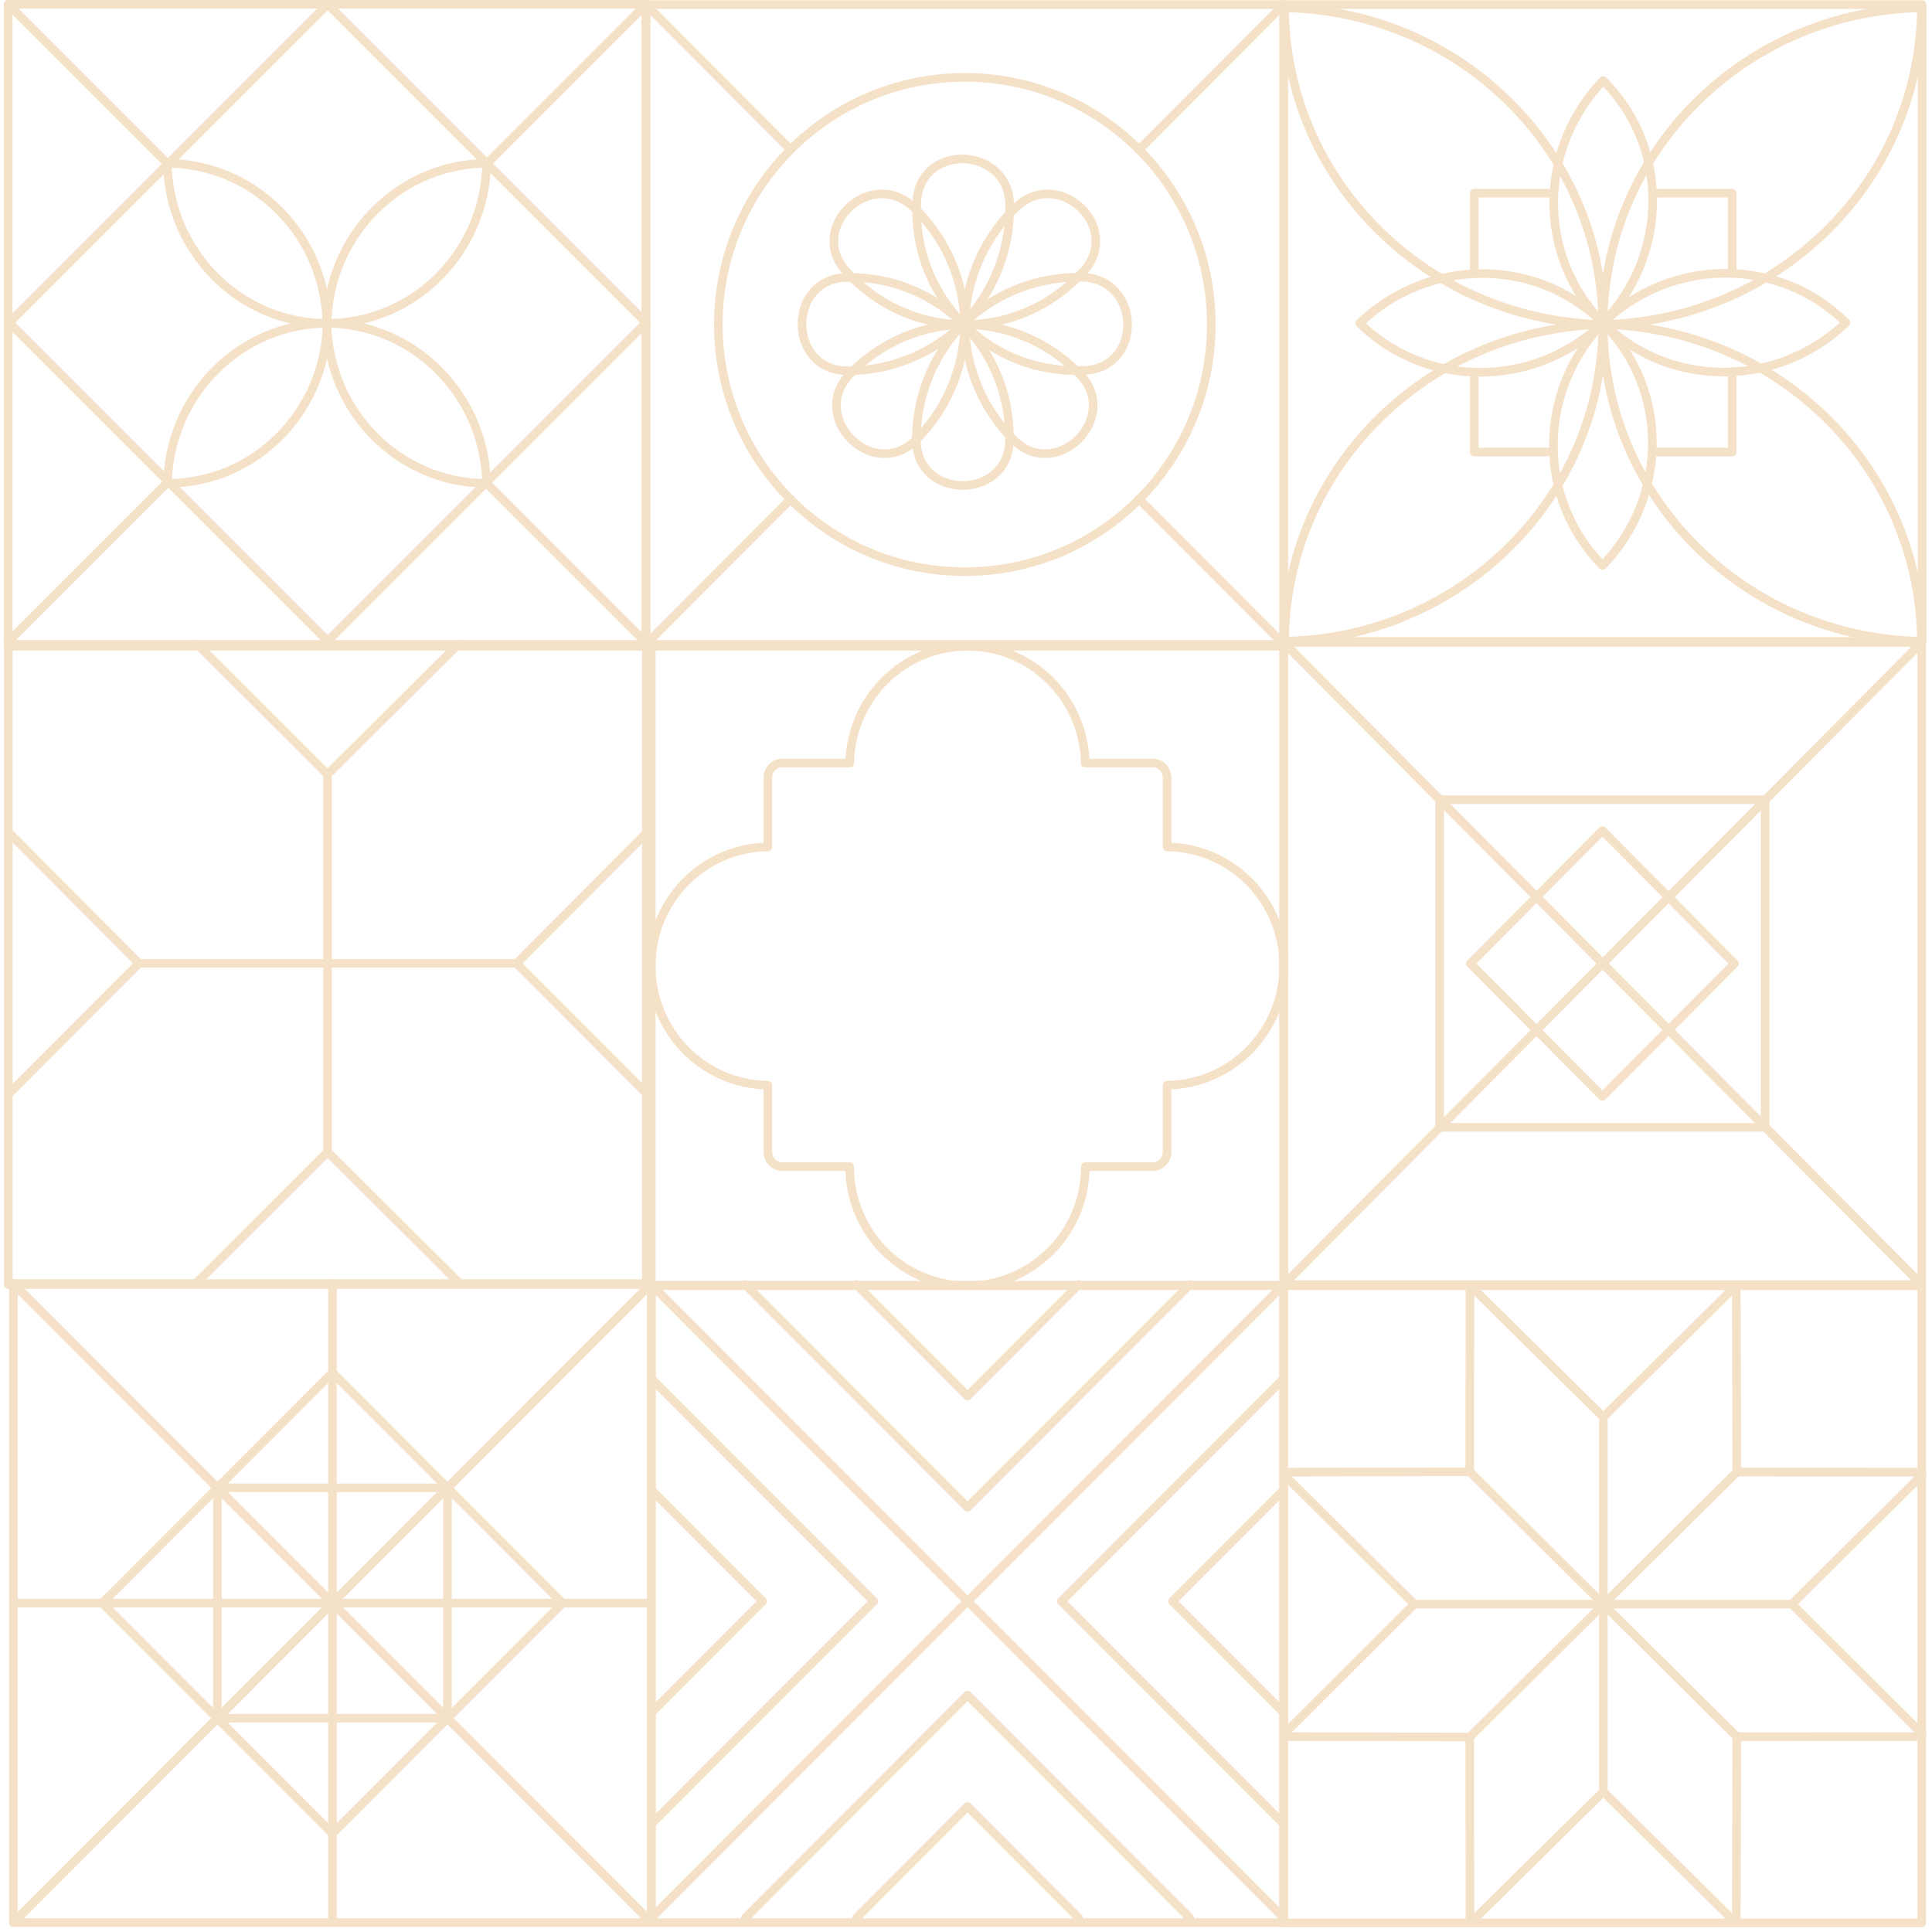 <svg width="326" height="326" viewBox="0 0 326 326" fill="none" xmlns="http://www.w3.org/2000/svg">
<g clip-path="url(#clip0_46_1799)">
<path d="M55.24 162.563H87.167L109.143 140.486" stroke="#F5E1C8" stroke-width="1.451" stroke-linecap="round" stroke-linejoin="round"/>
<path d="M87.167 162.563L109.143 184.568" stroke="#F5E1C8" stroke-width="1.451" stroke-linecap="round" stroke-linejoin="round"/>
<path d="M55.385 162.563H23.459L1.483 140.486" stroke="#F5E1C8" stroke-width="1.451" stroke-linecap="round" stroke-linejoin="round"/>
<path d="M23.459 162.563L1.483 184.568" stroke="#F5E1C8" stroke-width="1.451" stroke-linecap="round" stroke-linejoin="round"/>
<path d="M55.27 162.447V194.374L77.347 216.35" stroke="#F5E1C8" stroke-width="1.451" stroke-linecap="round" stroke-linejoin="round"/>
<path d="M55.269 194.388L33.279 216.35" stroke="#F5E1C8" stroke-width="1.451" stroke-linecap="round" stroke-linejoin="round"/>
<path d="M55.27 162.607V130.666L77.347 108.704" stroke="#F5E1C8" stroke-width="1.451" stroke-linecap="round" stroke-linejoin="round"/>
<path d="M55.269 130.666L33.279 108.704" stroke="#F5E1C8" stroke-width="1.451" stroke-linecap="round" stroke-linejoin="round"/>
<path d="M109.07 108.733H1.411V216.756H109.07V108.733Z" stroke="#F5E1C8" stroke-width="1.451" stroke-linecap="round" stroke-linejoin="round"/>
<path d="M2.266 216.582L109.926 324.401" stroke="#F5E1C8" stroke-width="1.451" stroke-linecap="round" stroke-linejoin="round"/>
<path d="M2.266 216.582L109.926 324.401" stroke="#F5E1C8" stroke-width="1.451" stroke-linecap="round" stroke-linejoin="round"/>
<path d="M109.926 216.582L2.266 324.401" stroke="#F5E1C8" stroke-width="1.451" stroke-linecap="round" stroke-linejoin="round"/>
<path d="M109.926 216.582L2.266 324.401" stroke="#F5E1C8" stroke-width="1.451" stroke-linecap="round" stroke-linejoin="round"/>
<path d="M75.505 251.047H36.673V289.936H75.505V251.047Z" stroke="#F5E1C8" stroke-width="1.451" stroke-linecap="round" stroke-linejoin="round"/>
<path d="M94.927 270.499L56.096 231.609L17.265 270.499L56.096 309.388L94.927 270.499Z" stroke="#F5E1C8" stroke-width="1.451" stroke-linecap="round" stroke-linejoin="round"/>
<path d="M56.096 216.582V324.401" stroke="#F5E1C8" stroke-width="1.451" stroke-linecap="round" stroke-linejoin="round"/>
<path d="M2.266 270.499H109.926" stroke="#F5E1C8" stroke-width="1.451" stroke-linecap="round" stroke-linejoin="round"/>
<path d="M109.912 216.582H2.252V324.401H109.912V216.582Z" stroke="#F5E1C8" stroke-width="1.451" stroke-linecap="round" stroke-linejoin="round"/>
<path d="M109.027 0.725H1.381V109.052H109.027V0.725Z" stroke="#F5E1C8" stroke-width="1.451" stroke-linecap="round" stroke-linejoin="round"/>
<path d="M55.182 54.555C48.292 54.599 41.431 57.297 36.18 62.649C31.045 67.886 28.42 74.689 28.26 81.55C42.983 81.55 54.921 69.51 55.197 54.555H55.182Z" stroke="#F5E1C8" stroke-width="1.451" stroke-linecap="round" stroke-linejoin="round"/>
<path d="M82.105 27.56C75.215 27.604 68.353 30.302 63.102 35.654C57.967 40.891 55.342 47.694 55.182 54.555C69.906 54.555 81.844 42.516 82.119 27.56H82.105Z" stroke="#F5E1C8" stroke-width="1.451" stroke-linecap="round" stroke-linejoin="round"/>
<path d="M55.182 54.555C62.058 54.599 68.934 57.297 74.185 62.649C79.32 67.886 81.945 74.689 82.105 81.55C67.382 81.55 55.444 69.51 55.168 54.555H55.182Z" stroke="#F5E1C8" stroke-width="1.451" stroke-linecap="round" stroke-linejoin="round"/>
<path d="M28.246 27.56C35.121 27.604 41.997 30.302 47.248 35.654C52.383 40.891 55.008 47.694 55.168 54.555C40.445 54.555 28.507 42.516 28.231 27.56H28.246Z" stroke="#F5E1C8" stroke-width="1.451" stroke-linecap="round" stroke-linejoin="round"/>
<path d="M55.292 0.719L1.566 54.445L55.292 108.171L109.018 54.445L55.292 0.719Z" stroke="#F5E1C8" stroke-width="1.451" stroke-linecap="round" stroke-linejoin="round"/>
<path d="M1.381 0.725L28.231 27.575" stroke="#F5E1C8" stroke-width="1.451" stroke-linecap="round" stroke-linejoin="round"/>
<path d="M82.105 81.535L108.954 108.385" stroke="#F5E1C8" stroke-width="1.451" stroke-linecap="round" stroke-linejoin="round"/>
<path d="M1.338 108.342L28.188 81.492" stroke="#F5E1C8" stroke-width="1.451" stroke-linecap="round" stroke-linejoin="round"/>
<path d="M82.148 27.619L108.998 0.769" stroke="#F5E1C8" stroke-width="1.451" stroke-linecap="round" stroke-linejoin="round"/>
<path d="M216.614 323.618L163.263 270.165L109.912 323.618" stroke="#F5E1C8" stroke-width="1.451" stroke-linecap="round" stroke-linejoin="round"/>
<path d="M216.614 216.77L163.263 270.223L109.912 216.77" stroke="#F5E1C8" stroke-width="1.451" stroke-linecap="round" stroke-linejoin="round"/>
<path d="M200.774 216.77L163.263 254.34L125.766 216.77" stroke="#F5E1C8" stroke-width="1.451" stroke-linecap="round" stroke-linejoin="round"/>
<path d="M182.018 216.77L163.263 235.555L144.507 216.77" stroke="#F5E1C8" stroke-width="1.451" stroke-linecap="round" stroke-linejoin="round"/>
<path d="M125.766 323.618L163.263 286.034L200.774 323.618" stroke="#F5E1C8" stroke-width="1.451" stroke-linecap="round" stroke-linejoin="round"/>
<path d="M144.507 323.618L163.263 304.819L182.018 323.618" stroke="#F5E1C8" stroke-width="1.451" stroke-linecap="round" stroke-linejoin="round"/>
<path d="M109.926 232.625L147.437 270.194L109.926 307.763" stroke="#F5E1C8" stroke-width="1.451" stroke-linecap="round" stroke-linejoin="round"/>
<path d="M109.926 251.409L128.682 270.194L109.926 288.979" stroke="#F5E1C8" stroke-width="1.451" stroke-linecap="round" stroke-linejoin="round"/>
<path d="M216.6 307.763L179.089 270.194L216.6 232.625" stroke="#F5E1C8" stroke-width="1.451" stroke-linecap="round" stroke-linejoin="round"/>
<path d="M216.6 288.979L197.844 270.194L216.6 251.409" stroke="#F5E1C8" stroke-width="1.451" stroke-linecap="round" stroke-linejoin="round"/>
<path d="M216.6 216.857H109.897V324.401H216.6V216.857Z" stroke="#F5E1C8" stroke-width="1.451" stroke-linecap="round" stroke-linejoin="round"/>
<path d="M216.614 0.769H108.954V108.733H216.614V0.769Z" stroke="#F5E1C8" stroke-width="1.451" stroke-linecap="round" stroke-linejoin="round"/>
<path d="M162.523 54.642C157.562 49.739 150.716 46.737 143.129 46.809C143.057 46.809 142.984 46.809 142.912 46.809C132.729 46.998 132.83 62.548 143.013 62.562C150.005 62.562 157.055 59.922 162.523 54.628V54.642Z" stroke="#F5E1C8" stroke-width="1.451" stroke-linecap="round" stroke-linejoin="round"/>
<path d="M182.99 62.504C192.999 62.011 192.549 46.969 182.526 46.78C182.265 46.78 181.989 46.78 181.714 46.78C174.302 46.853 167.542 49.841 162.523 54.657C168.122 60.256 175.593 62.867 182.99 62.504Z" stroke="#F5E1C8" stroke-width="1.451" stroke-linecap="round" stroke-linejoin="round"/>
<path d="M162.523 54.642C167.412 59.618 170.4 66.479 170.327 74.094C170.327 74.167 170.327 74.239 170.327 74.312C170.139 84.524 154.632 84.422 154.618 74.21C154.618 67.189 157.243 60.125 162.523 54.642Z" stroke="#F5E1C8" stroke-width="1.451" stroke-linecap="round" stroke-linejoin="round"/>
<path d="M154.69 34.117C155.183 24.079 170.182 24.543 170.371 34.581C170.371 34.857 170.371 35.118 170.371 35.393C170.298 42.835 167.31 49.609 162.523 54.642C156.939 49.029 154.328 41.544 154.69 34.117Z" stroke="#F5E1C8" stroke-width="1.451" stroke-linecap="round" stroke-linejoin="round"/>
<path d="M162.799 54.758C155.836 54.802 148.888 57.543 143.564 62.968C143.506 63.026 143.463 63.07 143.405 63.128C136.341 70.482 147.379 81.405 154.589 74.196C159.549 69.235 162.668 62.374 162.799 54.758Z" stroke="#F5E1C8" stroke-width="1.451" stroke-linecap="round" stroke-linejoin="round"/>
<path d="M182.802 45.808C189.532 38.367 178.61 28.054 171.386 35.031C171.197 35.219 170.994 35.408 170.806 35.596C165.613 40.906 162.944 47.81 162.784 54.773C170.69 54.773 177.812 51.32 182.787 45.808H182.802Z" stroke="#F5E1C8" stroke-width="1.451" stroke-linecap="round" stroke-linejoin="round"/>
<path d="M162.799 54.758C169.761 54.802 176.71 57.543 182.033 62.968C182.091 63.026 182.135 63.07 182.193 63.128C189.257 70.482 178.218 81.405 171.009 74.196C166.048 69.235 162.929 62.374 162.799 54.758Z" stroke="#F5E1C8" stroke-width="1.451" stroke-linecap="round" stroke-linejoin="round"/>
<path d="M142.796 45.808C136.065 38.367 146.988 28.054 154.212 35.031C154.4 35.219 154.603 35.408 154.792 35.596C159.985 40.906 162.654 47.81 162.813 54.773C154.908 54.773 147.786 51.32 142.81 45.808H142.796Z" stroke="#F5E1C8" stroke-width="1.451" stroke-linecap="round" stroke-linejoin="round"/>
<path d="M204.386 54.758C204.386 31.724 185.775 13.055 162.799 13.055C139.822 13.055 121.211 31.724 121.211 54.758C121.211 77.793 139.822 96.462 162.799 96.462C185.775 96.462 204.386 77.793 204.386 54.758Z" stroke="#F5E1C8" stroke-width="1.451" stroke-linecap="round" stroke-linejoin="round"/>
<path d="M216.614 0.769L192.187 25.269" stroke="#F5E1C8" stroke-width="1.451" stroke-linecap="round" stroke-linejoin="round"/>
<path d="M133.425 84.204L108.998 108.704" stroke="#F5E1C8" stroke-width="1.451" stroke-linecap="round" stroke-linejoin="round"/>
<path d="M108.998 0.769L133.425 25.269" stroke="#F5E1C8" stroke-width="1.451" stroke-linecap="round" stroke-linejoin="round"/>
<path d="M192.187 84.204L216.614 108.704" stroke="#F5E1C8" stroke-width="1.451" stroke-linecap="round" stroke-linejoin="round"/>
<path d="M216.614 109.052H109.897V216.944H216.614V109.052Z" stroke="#F5E1C8" stroke-width="1.451" stroke-linecap="round" stroke-linejoin="round"/>
<path d="M216.614 162.998C216.614 151.96 207.824 143.01 196.93 142.908V131.217C196.93 129.853 195.842 128.751 194.493 128.751H183.121C182.903 117.843 174.098 109.052 163.248 109.052C152.398 109.052 143.593 117.828 143.376 128.751H132.003C130.654 128.751 129.567 129.853 129.567 131.217V142.908C118.673 143.024 109.883 151.974 109.883 162.998C109.883 174.023 118.673 182.987 129.567 183.103V194.388C129.567 195.752 130.654 196.854 132.003 196.854H143.361C143.361 207.951 152.268 216.959 163.248 216.959C174.229 216.959 183.135 207.965 183.135 196.854H194.493C195.842 196.854 196.93 195.752 196.93 194.388V183.103C207.824 182.987 216.614 174.037 216.614 162.998Z" stroke="#F5E1C8" stroke-width="1.451" stroke-linecap="round" stroke-linejoin="round"/>
<path d="M248.106 162.592L270.386 185.018L292.667 162.592L270.386 140.152L248.106 162.592Z" stroke="#F5E1C8" stroke-width="1.451" stroke-linecap="round" stroke-linejoin="round"/>
<path d="M297.845 134.945H242.927V190.225H297.845V134.945Z" stroke="#F5E1C8" stroke-width="1.451" stroke-linecap="round" stroke-linejoin="round"/>
<path d="M324.26 108.4H216.6V216.756H324.26V108.4Z" stroke="#F5E1C8" stroke-width="1.451" stroke-linecap="round" stroke-linejoin="round"/>
<path d="M324.26 216.77L216.6 108.4" stroke="#F5E1C8" stroke-width="1.451" stroke-linecap="round" stroke-linejoin="round"/>
<path d="M324.26 216.77L216.6 108.4" stroke="#F5E1C8" stroke-width="1.451" stroke-linecap="round" stroke-linejoin="round"/>
<path d="M216.6 216.77L324.26 108.4" stroke="#F5E1C8" stroke-width="1.451" stroke-linecap="round" stroke-linejoin="round"/>
<path d="M270.589 270.673H238.648L216.672 292.591" stroke="#F5E1C8" stroke-width="1.451" stroke-linecap="round" stroke-linejoin="round"/>
<path d="M238.648 270.673L216.672 248.857" stroke="#F5E1C8" stroke-width="1.451" stroke-linecap="round" stroke-linejoin="round"/>
<path d="M270.43 270.673H302.356L324.332 292.591" stroke="#F5E1C8" stroke-width="1.451" stroke-linecap="round" stroke-linejoin="round"/>
<path d="M302.356 270.673L324.332 248.857" stroke="#F5E1C8" stroke-width="1.451" stroke-linecap="round" stroke-linejoin="round"/>
<path d="M270.546 270.789V239.109L248.468 217.307" stroke="#F5E1C8" stroke-width="1.451" stroke-linecap="round" stroke-linejoin="round"/>
<path d="M270.546 239.109L292.551 217.307" stroke="#F5E1C8" stroke-width="1.451" stroke-linecap="round" stroke-linejoin="round"/>
<path d="M270.546 270.644V302.324L248.468 324.126" stroke="#F5E1C8" stroke-width="1.451" stroke-linecap="round" stroke-linejoin="round"/>
<path d="M270.546 302.324L292.551 324.126" stroke="#F5E1C8" stroke-width="1.451" stroke-linecap="round" stroke-linejoin="round"/>
<path d="M270.589 270.745L248.004 248.334L216.861 248.407" stroke="#F5E1C8" stroke-width="1.451" stroke-linecap="round" stroke-linejoin="round"/>
<path d="M248.004 248.334L248.033 217.481" stroke="#F5E1C8" stroke-width="1.451" stroke-linecap="round" stroke-linejoin="round"/>
<path d="M270.473 270.629L293.058 293.04L292.986 323.952" stroke="#F5E1C8" stroke-width="1.451" stroke-linecap="round" stroke-linejoin="round"/>
<path d="M293.058 293.04L324.158 293.026" stroke="#F5E1C8" stroke-width="1.451" stroke-linecap="round" stroke-linejoin="round"/>
<path d="M270.473 270.803L293.058 248.392L292.986 217.481" stroke="#F5E1C8" stroke-width="1.451" stroke-linecap="round" stroke-linejoin="round"/>
<path d="M293.058 248.392L324.158 248.407" stroke="#F5E1C8" stroke-width="1.451" stroke-linecap="round" stroke-linejoin="round"/>
<path d="M270.589 270.687L248.004 293.098L216.861 293.026" stroke="#F5E1C8" stroke-width="1.451" stroke-linecap="round" stroke-linejoin="round"/>
<path d="M248.004 293.098L248.033 323.951" stroke="#F5E1C8" stroke-width="1.451" stroke-linecap="round" stroke-linejoin="round"/>
<path d="M324.26 216.959H216.6V324.459H324.26V216.959Z" stroke="#F5E1C8" stroke-width="1.451" stroke-linecap="round" stroke-linejoin="round"/>
<path d="M324.332 0.769H216.6V108.226H324.332V0.769Z" stroke="#F5E1C8" stroke-width="1.451" stroke-linecap="round" stroke-linejoin="round"/>
<path d="M270.473 54.497C275.739 59.69 283.02 62.852 291.085 62.78C298.962 62.707 306.157 59.545 311.495 54.454C300.296 43.299 282.049 43.357 270.473 54.497Z" stroke="#F5E1C8" stroke-width="1.451" stroke-linecap="round" stroke-linejoin="round"/>
<path d="M229.437 54.541C234.703 59.734 241.984 62.896 250.049 62.823C257.926 62.751 265.121 59.574 270.459 54.497C259.26 43.343 241.012 43.401 229.437 54.541Z" stroke="#F5E1C8" stroke-width="1.451" stroke-linecap="round" stroke-linejoin="round"/>
<path d="M270.473 54.497C265.266 49.246 262.089 41.979 262.176 33.928C262.249 26.066 265.425 18.901 270.517 13.577C281.7 24.746 281.642 42.951 270.473 54.497Z" stroke="#F5E1C8" stroke-width="1.451" stroke-linecap="round" stroke-linejoin="round"/>
<path d="M270.415 95.417C265.208 90.166 262.031 82.899 262.118 74.848C262.19 66.986 265.367 59.821 270.459 54.497C281.642 65.666 281.584 83.871 270.415 95.417Z" stroke="#F5E1C8" stroke-width="1.451" stroke-linecap="round" stroke-linejoin="round"/>
<path d="M292.289 62.736V76.27H278.872" stroke="#F5E1C8" stroke-width="1.451" stroke-linecap="round" stroke-linejoin="round"/>
<path d="M248.759 62.736V76.27H262.162" stroke="#F5E1C8" stroke-width="1.451" stroke-linecap="round" stroke-linejoin="round"/>
<path d="M248.759 46.113V32.594H262.162" stroke="#F5E1C8" stroke-width="1.451" stroke-linecap="round" stroke-linejoin="round"/>
<path d="M292.289 46.113V32.594H278.872" stroke="#F5E1C8" stroke-width="1.451" stroke-linecap="round" stroke-linejoin="round"/>
<path d="M324.216 108.197C324.129 94.532 318.762 80.912 308.115 70.482C297.7 60.299 284.166 55.077 270.517 54.758C270.531 83.958 294.48 107.674 324.216 108.197Z" stroke="#F5E1C8" stroke-width="1.451" stroke-linecap="round" stroke-linejoin="round"/>
<path d="M216.745 108.197C216.832 94.532 222.199 80.912 232.846 70.482C243.261 60.299 256.794 55.077 270.444 54.758C270.43 83.958 246.481 107.674 216.745 108.197Z" stroke="#F5E1C8" stroke-width="1.451" stroke-linecap="round" stroke-linejoin="round"/>
<path d="M324.216 1.32C324.129 14.984 318.762 28.619 308.115 39.034C297.7 49.217 284.166 54.439 270.517 54.758C270.531 25.559 294.48 1.842 324.216 1.32Z" stroke="#F5E1C8" stroke-width="1.451" stroke-linecap="round" stroke-linejoin="round"/>
<path d="M216.745 1.32C216.832 14.984 222.199 28.619 232.846 39.034C243.261 49.217 256.794 54.439 270.444 54.758C270.43 25.559 246.481 1.842 216.745 1.32Z" stroke="#F5E1C8" stroke-width="1.451" stroke-linecap="round" stroke-linejoin="round"/>
</g>
<defs>
<clipPath id="clip0_46_1799">
<rect width="324.445" height="325.17" fill="white" transform="translate(0.613)"/>
</clipPath>
</defs>
</svg>
